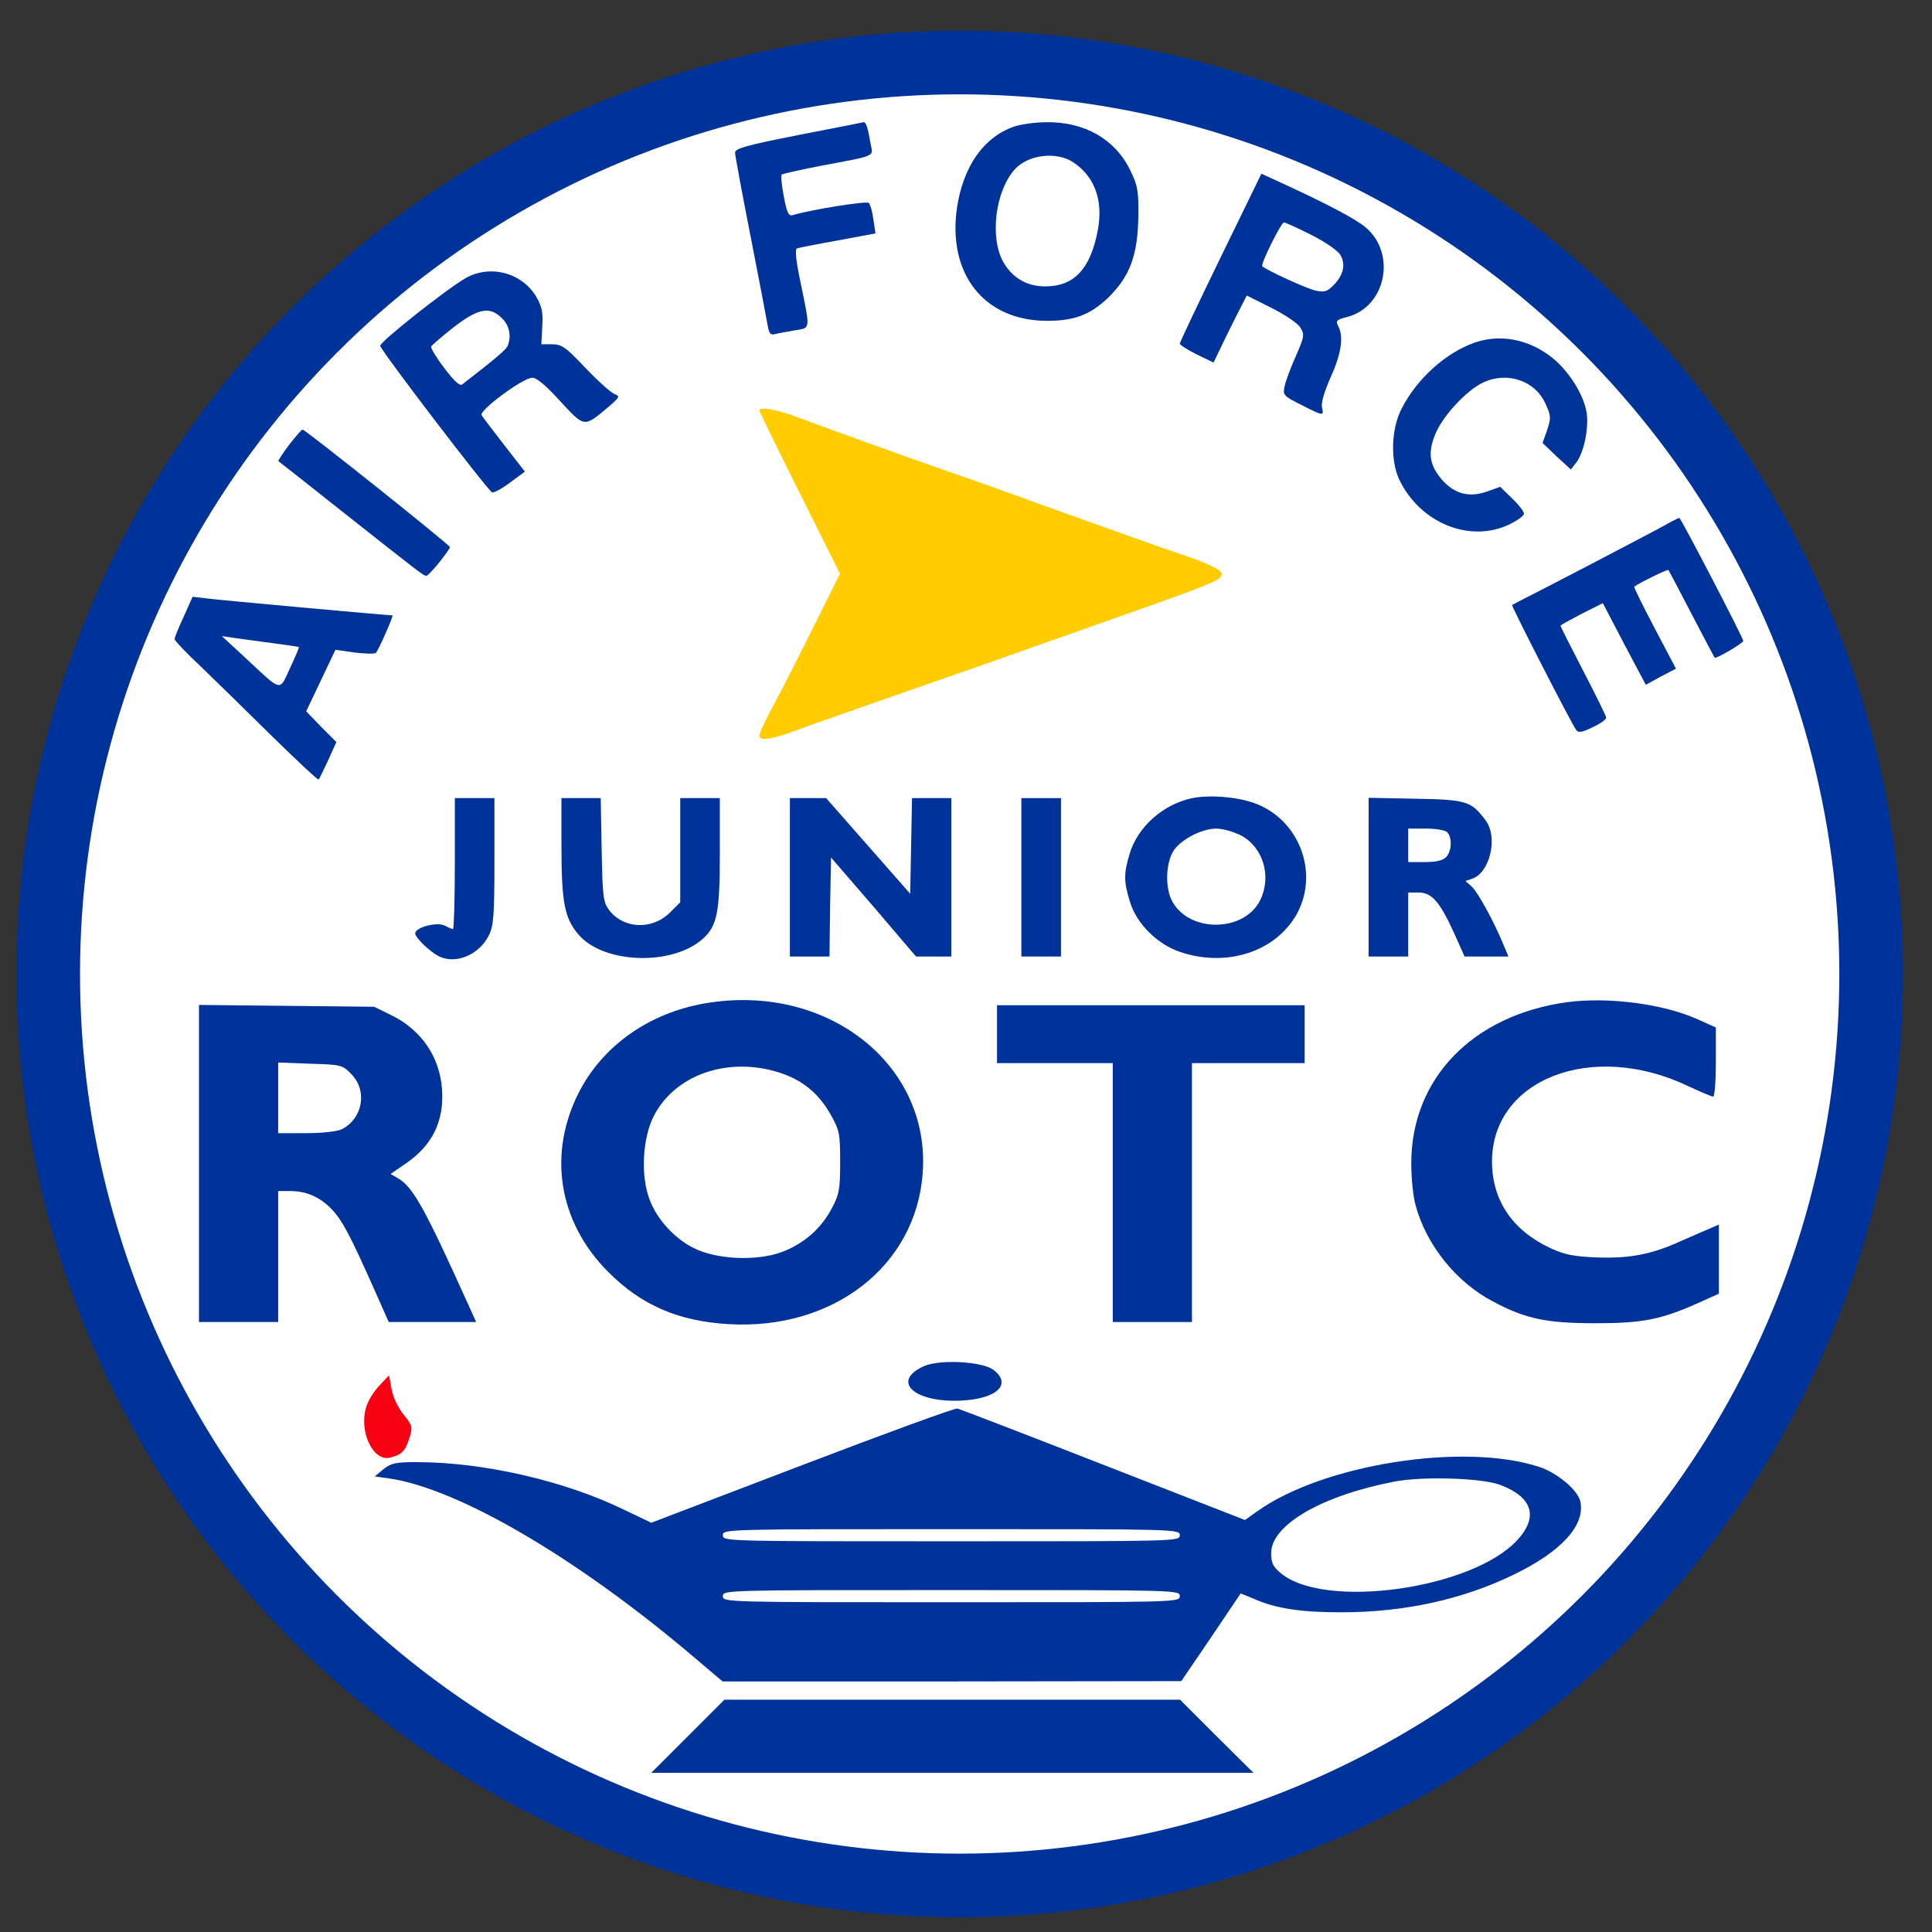 <?xml version="1.0" encoding="UTF-8" standalone="no"?>
<!-- Created with Inkscape (http://www.inkscape.org/) -->

<svg
   width="222mm"
   height="222mm"
   viewBox="0 0 222 222"
   version="1.1"
   id="svg1"
   inkscape:version="1.3.2 (091e20e, 2023-11-25, custom)"
   sodipodi:docname="AFJROTC_LOGO.svg"
   inkscape:export-filename="AFJROTC_LOGO.png"
   inkscape:export-xdpi="96"
   inkscape:export-ydpi="96"
   xmlns:inkscape="http://www.inkscape.org/namespaces/inkscape"
   xmlns:sodipodi="http://sodipodi.sourceforge.net/DTD/sodipodi-0.dtd"
   xmlns="http://www.w3.org/2000/svg"
   xmlns:svg="http://www.w3.org/2000/svg">
  <rect x="0" y="0" width="222" height="222" fill="#333333" stroke="none"/>
  <sodipodi:namedview
     id="namedview1"
     pagecolor="#505050"
     bordercolor="#eeeeee"
     borderopacity="1"
     inkscape:showpageshadow="0"
     inkscape:pageopacity="0"
     inkscape:pagecheckerboard="0"
     inkscape:deskcolor="#505050"
     inkscape:document-units="mm"
     inkscape:zoom="0.72426347"
     inkscape:cx="396.95499"
     inkscape:cy="561.25984"
     inkscape:window-width="1920"
     inkscape:window-height="1009"
     inkscape:window-x="-8"
     inkscape:window-y="-8"
     inkscape:window-maximized="1"
     inkscape:current-layer="layer1" />
  <defs
     id="defs1" />
  <g
     inkscape:label="Layer 1"
     inkscape:groupmode="layer"
     id="layer1">
    <g
       transform="matrix(0.035,0,0,-0.035,1.164,220.509)"
       fill="#000000"
       stroke="none"
       id="g23"
       style="display:inline"
       inkscape:label="JROTC LOGO">
      <circle
         style="display:inline;fill:#ffffff;fill-opacity:1;stroke:#003399;stroke-width:208.97;stroke-dasharray:none;stroke-opacity:1"
         id="path26"
         cx="3117.393"
         cy="-3102.607"
         r="2992.415"
         transform="scale(1,-1)"
         inkscape:label="inner_circle" />
      <path
         d="m 2588,5857 c -172,-34 -208,-44 -208,-58 0,-9 23,-133 51,-275 28,-143 53,-274 56,-292 5,-28 9,-33 27,-28 12,3 40,8 64,12 50,8 49,1 18,152 -17,80 -20,115 -12,117 6,2 66,14 134,26 l 123,23 -7,46 c -3,25 -10,49 -15,54 -7,7 -185,-21 -250,-40 -13,-4 -19,8 -29,61 -7,36 -10,69 -7,72 4,3 62,16 129,29 186,35 171,29 163,72 -9,53 -15,72 -23,71 -4,-1 -100,-20 -214,-42 z"
         id="path2"
         style="fill:#003399;fill-opacity:1" />
      <path
         d="m 3294,5884 c -98,-35 -164,-129 -185,-263 -33,-218 87,-372 291,-374 93,-1 147,20 206,77 71,70 96,139 98,266 1,85 -2,101 -27,152 -49,101 -150,159 -275,157 -37,0 -86,-7 -108,-15 z m 197,-117 c 70,-47 98,-125 80,-222 -24,-128 -78,-185 -173,-185 -60,0 -108,28 -138,81 -44,80 -26,231 38,303 44,49 138,60 193,23 z"
         id="path3"
         style="fill:#003399;fill-opacity:1" />
      <path
         d="m 3974,5455 c -74,-152 -134,-279 -134,-283 0,-4 25,-20 55,-35 l 56,-27 37,77 c 21,43 46,93 55,110 l 17,33 80,-40 c 44,-22 87,-51 95,-64 15,-23 15,-29 -14,-95 -17,-38 -34,-83 -37,-100 -6,-28 -3,-31 55,-60 72,-37 75,-37 68,-9 -4,14 7,51 28,99 35,77 44,134 25,169 -9,17 -5,21 31,30 126,34 161,208 59,294 -33,28 -133,80 -268,142 l -74,34 z m 296,75 c 44,-22 87,-51 96,-65 20,-31 12,-68 -22,-102 -20,-20 -30,-23 -57,-17 -27,5 -162,67 -176,80 -7,6 62,144 71,144 5,0 44,-18 88,-40 z"
         id="path4"
         style="fill:#003399;fill-opacity:1" />
      <path
         d="m 1495,5387 c -65,-38 -280,-208 -280,-222 0,-13 349,-470 367,-481 5,-3 31,11 58,31 l 50,37 -67,86 c -37,48 -71,92 -75,99 -11,14 135,123 166,123 14,1 46,-26 92,-77 81,-87 77,-87 159,-18 36,31 38,35 20,41 -11,4 -54,42 -95,85 -66,70 -79,79 -111,79 h -35 l 3,58 c 3,46 -1,65 -19,97 -47,80 -152,108 -233,62 z m 120,-132 c 24,-23 31,-57 19,-89 -5,-13 -35,-39 -150,-128 -8,-6 -27,12 -58,53 -26,34 -45,66 -44,71 2,5 35,33 73,63 81,63 120,71 160,30 z"
         id="path5"
         style="fill:#003399;fill-opacity:1" />
      <path
         d="m 4807,5175 c -94,-33 -188,-118 -238,-215 -35,-66 -38,-170 -9,-233 68,-144 233,-211 363,-148 26,13 47,28 47,35 0,7 -17,29 -39,50 l -39,38 -45,-16 c -58,-20 -105,-7 -146,39 -43,50 -48,92 -19,157 27,59 102,138 153,162 80,38 172,7 206,-70 18,-39 18,-46 5,-86 l -15,-42 46,-44 47,-43 18,23 c 25,33 41,112 34,162 -9,61 -62,144 -120,187 -75,57 -168,73 -249,44 z"
         id="path6"
         style="fill:#003499;fill-opacity:1" />
      <path
         d="m 916,4840 c -21,-28 -37,-52 -35,-54 2,-1 92,-72 199,-157 276,-218 277,-219 287,-219 8,0 73,80 77,94 1,6 -475,386 -484,386 -3,0 -23,-23 -44,-50 z"
         id="path7"
         style="fill:#003399;fill-opacity:1" />
      <path
         d="m 5420,4569 c -54,-29 -365,-192 -445,-232 -22,-11 -42,-22 -44,-23 -3,-3 196,-392 211,-411 7,-9 20,-7 54,10 24,11 44,25 44,31 0,5 -34,74 -75,153 -41,79 -75,146 -75,149 0,2 31,19 69,39 l 70,35 70,-134 71,-134 49,27 50,26 -70,133 c -39,74 -69,135 -67,136 15,12 109,58 112,55 2,-2 36,-67 76,-144 40,-77 75,-142 76,-144 4,-5 94,48 94,55 0,10 -205,404 -210,404 -3,0 -30,-14 -60,-31 z"
         id="path8"
         style="fill:#003399;fill-opacity:1" />
      <path
         d="m 570,4276 c -17,-36 -30,-69 -30,-74 0,-5 39,-46 88,-92 48,-46 153,-149 234,-229 81,-79 149,-143 151,-140 2,2 16,31 31,63 l 27,60 -50,50 -49,51 48,101 48,101 63,-9 c 34,-4 66,-5 70,-1 9,10 59,123 54,123 -16,0 -580,51 -613,56 l -43,5 z m 290,-87 c 47,-6 86,-12 88,-13 1,-2 -12,-33 -29,-69 -36,-78 -25,-80 -145,32 l -79,73 40,-6 c 22,-3 78,-11 125,-17 z"
         id="path9"
         style="fill:#003399;fill-opacity:1" />
      <path
         d="m 3881,3680 c -96,-20 -180,-95 -206,-184 -19,-63 -19,-90 1,-155 21,-72 90,-141 165,-166 154,-52 315,1 384,126 74,137 5,313 -144,364 -59,20 -144,26 -200,15 z m 159,-122 c 73,-38 102,-133 65,-211 -50,-106 -229,-111 -288,-9 -25,42 -24,122 0,165 22,39 94,77 143,77 20,0 56,-10 80,-22 z"
         id="path10"
         style="fill:#003399;fill-opacity:1" />
      <path
         d="m 1460,3465 c 0,-118 -3,-215 -6,-215 -3,0 -15,5 -26,11 -25,14 -98,-5 -98,-25 0,-14 45,-58 77,-75 55,-28 133,4 165,69 15,30 18,65 18,243 v 207 h -65 -65 z"
         id="path11"
         style="fill:#003399;fill-opacity:1" />
      <path
         d="m 1810,3525 c 0,-188 10,-239 56,-293 82,-96 307,-104 408,-14 47,42 56,86 56,280 v 182 h -65 -65 v -171 -171 l -33,-33 c -59,-59 -153,-55 -201,8 -19,26 -21,44 -24,198 l -3,169 h -65 -64 z"
         id="path12"
         style="fill:#003399;fill-opacity:1" />
      <path
         d="m 2560,3420 v -260 h 65 65 l 2,163 3,162 140,-162 139,-163 h 58 58 v 260 260 h -65 -64 l -3,-157 -3,-157 -138,157 -138,157 h -60 -59 z"
         id="path13"
         style="fill:#003399;fill-opacity:1" />
      <path
         d="m 3320,3420 v -260 h 65 65 v 260 260 h -65 -65 z"
         id="path14"
         style="fill:#003399;fill-opacity:1" />
      <path
         d="m 4460,3421 v -261 h 65 65 v 105 105 h 34 c 44,0 70,-31 117,-134 l 34,-76 h 72 72 l -16,38 c -32,78 -84,172 -104,191 l -21,19 21,7 c 59,19 87,136 45,192 -47,63 -62,68 -230,71 l -154,3 z m 258,147 c 17,-17 15,-64 -4,-82 -10,-11 -34,-16 -70,-16 h -54 v 55 55 h 58 c 32,0 63,-5 70,-12 z"
         id="path15"
         style="fill:#003399;fill-opacity:1" />
      <path
         d="m 2299,3009 c -188,-27 -345,-133 -427,-286 -109,-205 -74,-433 92,-599 109,-109 229,-161 395,-171 343,-20 615,191 637,496 26,352 -305,618 -697,560 z m 223,-229 c 78,-24 133,-69 173,-141 28,-50 30,-62 30,-154 0,-89 -3,-106 -27,-151 -35,-67 -92,-117 -164,-144 -83,-31 -215,-25 -290,13 -70,35 -130,106 -150,175 -24,80 -15,191 19,258 69,135 241,196 409,144 z"
         id="path16"
         style="fill:#003399;fill-opacity:1" />
      <path
         d="m 5111,3010 c -310,-43 -511,-251 -511,-529 0,-47 6,-109 14,-137 35,-131 134,-254 255,-317 107,-57 176,-71 336,-71 154,0 215,12 336,66 l 69,31 v 113 114 l -32,-14 c -18,-8 -59,-25 -90,-39 -97,-45 -173,-59 -278,-55 -76,3 -106,9 -152,30 -125,58 -192,156 -193,283 -1,272 328,400 643,250 41,-19 78,-35 83,-35 5,0 9,51 9,114 v 113 l -58,26 c -114,52 -297,75 -431,57 z"
         id="path17"
         style="fill:#003399;fill-opacity:1" />
      <path
         d="m 620,2481 v -521 h 130 130 v 215 215 h 40 c 53,0 98,-20 137,-61 34,-36 61,-88 138,-261 l 48,-108 h 143 144 l -24,53 c -144,319 -182,388 -231,418 l -26,15 48,33 c 89,60 128,140 121,244 -7,107 -68,196 -166,244 l -57,28 -287,3 -288,3 z m 500,293 c 54,-54 38,-146 -31,-181 -14,-7 -63,-13 -116,-13 h -93 v 116 116 l 105,-4 c 102,-3 106,-4 135,-34 z"
         id="path18"
         style="fill:#003399;fill-opacity:1" />
      <path
         d="m 3240,2905 v -95 h 190 190 v -425 -425 h 130 130 v 425 425 h 185 185 v 95 95 h -505 -505 z"
         id="path19"
         style="fill:#003399;fill-opacity:1" />
      <path
         d="m 3000,1815 c -109,-49 -33,-120 121,-113 118,5 170,54 107,101 -37,28 -177,35 -228,12 z"
         id="path20"
         style="fill:#003399;fill-opacity:1" />
      <path
         d="m 1213,1752 c -18,-18 -37,-49 -43,-68 -27,-81 21,-184 78,-169 38,9 50,22 63,65 11,36 10,40 -20,77 -18,23 -35,58 -39,84 l -8,44 z"
         id="path21"
         style="fill:#f70212;fill-opacity:1" />
      <path
         d="m 2600,1490 -495,-189 -90,43 c -195,95 -462,156 -680,156 -69,0 -84,-3 -109,-23 l -29,-24 44,-6 c 228,-32 619,-260 1006,-589 l 92,-78 h 753 l 753,1 98,144 97,144 44,-18 c 72,-32 155,-44 286,-44 207,0 398,42 565,123 158,76 237,163 220,241 -8,37 -76,94 -134,113 -248,82 -710,9 -926,-145 l -41,-29 -464,181 c -256,100 -472,183 -480,185 -8,2 -238,-82 -510,-186 z m 2290,-64 c 108,-40 129,-105 58,-182 -148,-161 -634,-229 -777,-108 -25,21 -31,33 -31,65 0,93 166,189 404,235 93,18 285,12 346,-10 z M 3840,1260 c 0,-20 -7,-20 -750,-20 -743,0 -750,0 -750,20 0,20 7,20 750,20 743,0 750,0 750,-20 z m 0,-200 c 0,-20 -7,-20 -750,-20 -743,0 -750,0 -750,20 0,20 7,20 750,20 743,0 750,0 750,-20 z"
         id="path22"
         style="fill:#003399;fill-opacity:1" />
      <path
         d="M 2225,600 2105,480 h 989 988 l -121,120 -120,120 h -748 -748 z"
         id="path23"
         style="fill:#003399;fill-opacity:1" />
      <path
         style="fill:#ffcc00;fill-opacity:1;stroke-width:3.798"
         d="m 245.998,233.577 c 0,-1.121 2.087,-5.484 6.677,-13.956 1.348,-2.487 6.349,-12.348 11.115,-21.911 l 8.665,-17.389 -13.228,-26.464 c -7.275,-14.555 -13.228,-26.742 -13.228,-27.082 0,-1.353 5.288,-0.486 11.763,1.93 12.098,4.514 44.749,16.232 54.064,19.404 4.975,1.694 12.889,4.498 17.587,6.232 4.698,1.734 14.874,5.399 22.612,8.146 7.738,2.747 16.557,5.898 19.597,7.003 3.04,1.105 8.837,3.118 12.882,4.473 8.452,2.831 13.248,5.136 13.248,6.367 0,2.179 -1.41,2.748 -43.717,17.646 -8.291,2.92 -19.145,6.761 -24.12,8.537 -4.975,1.775 -14.698,5.188 -21.607,7.585 -16.213,5.622 -46.293,16.18 -48.24,16.932 -9.273,3.579 -14.07,4.448 -14.07,2.549 z"
         id="path32375"
         transform="matrix(10,0,0,-10,0,6220)" />
    </g>
  </g>
</svg>
